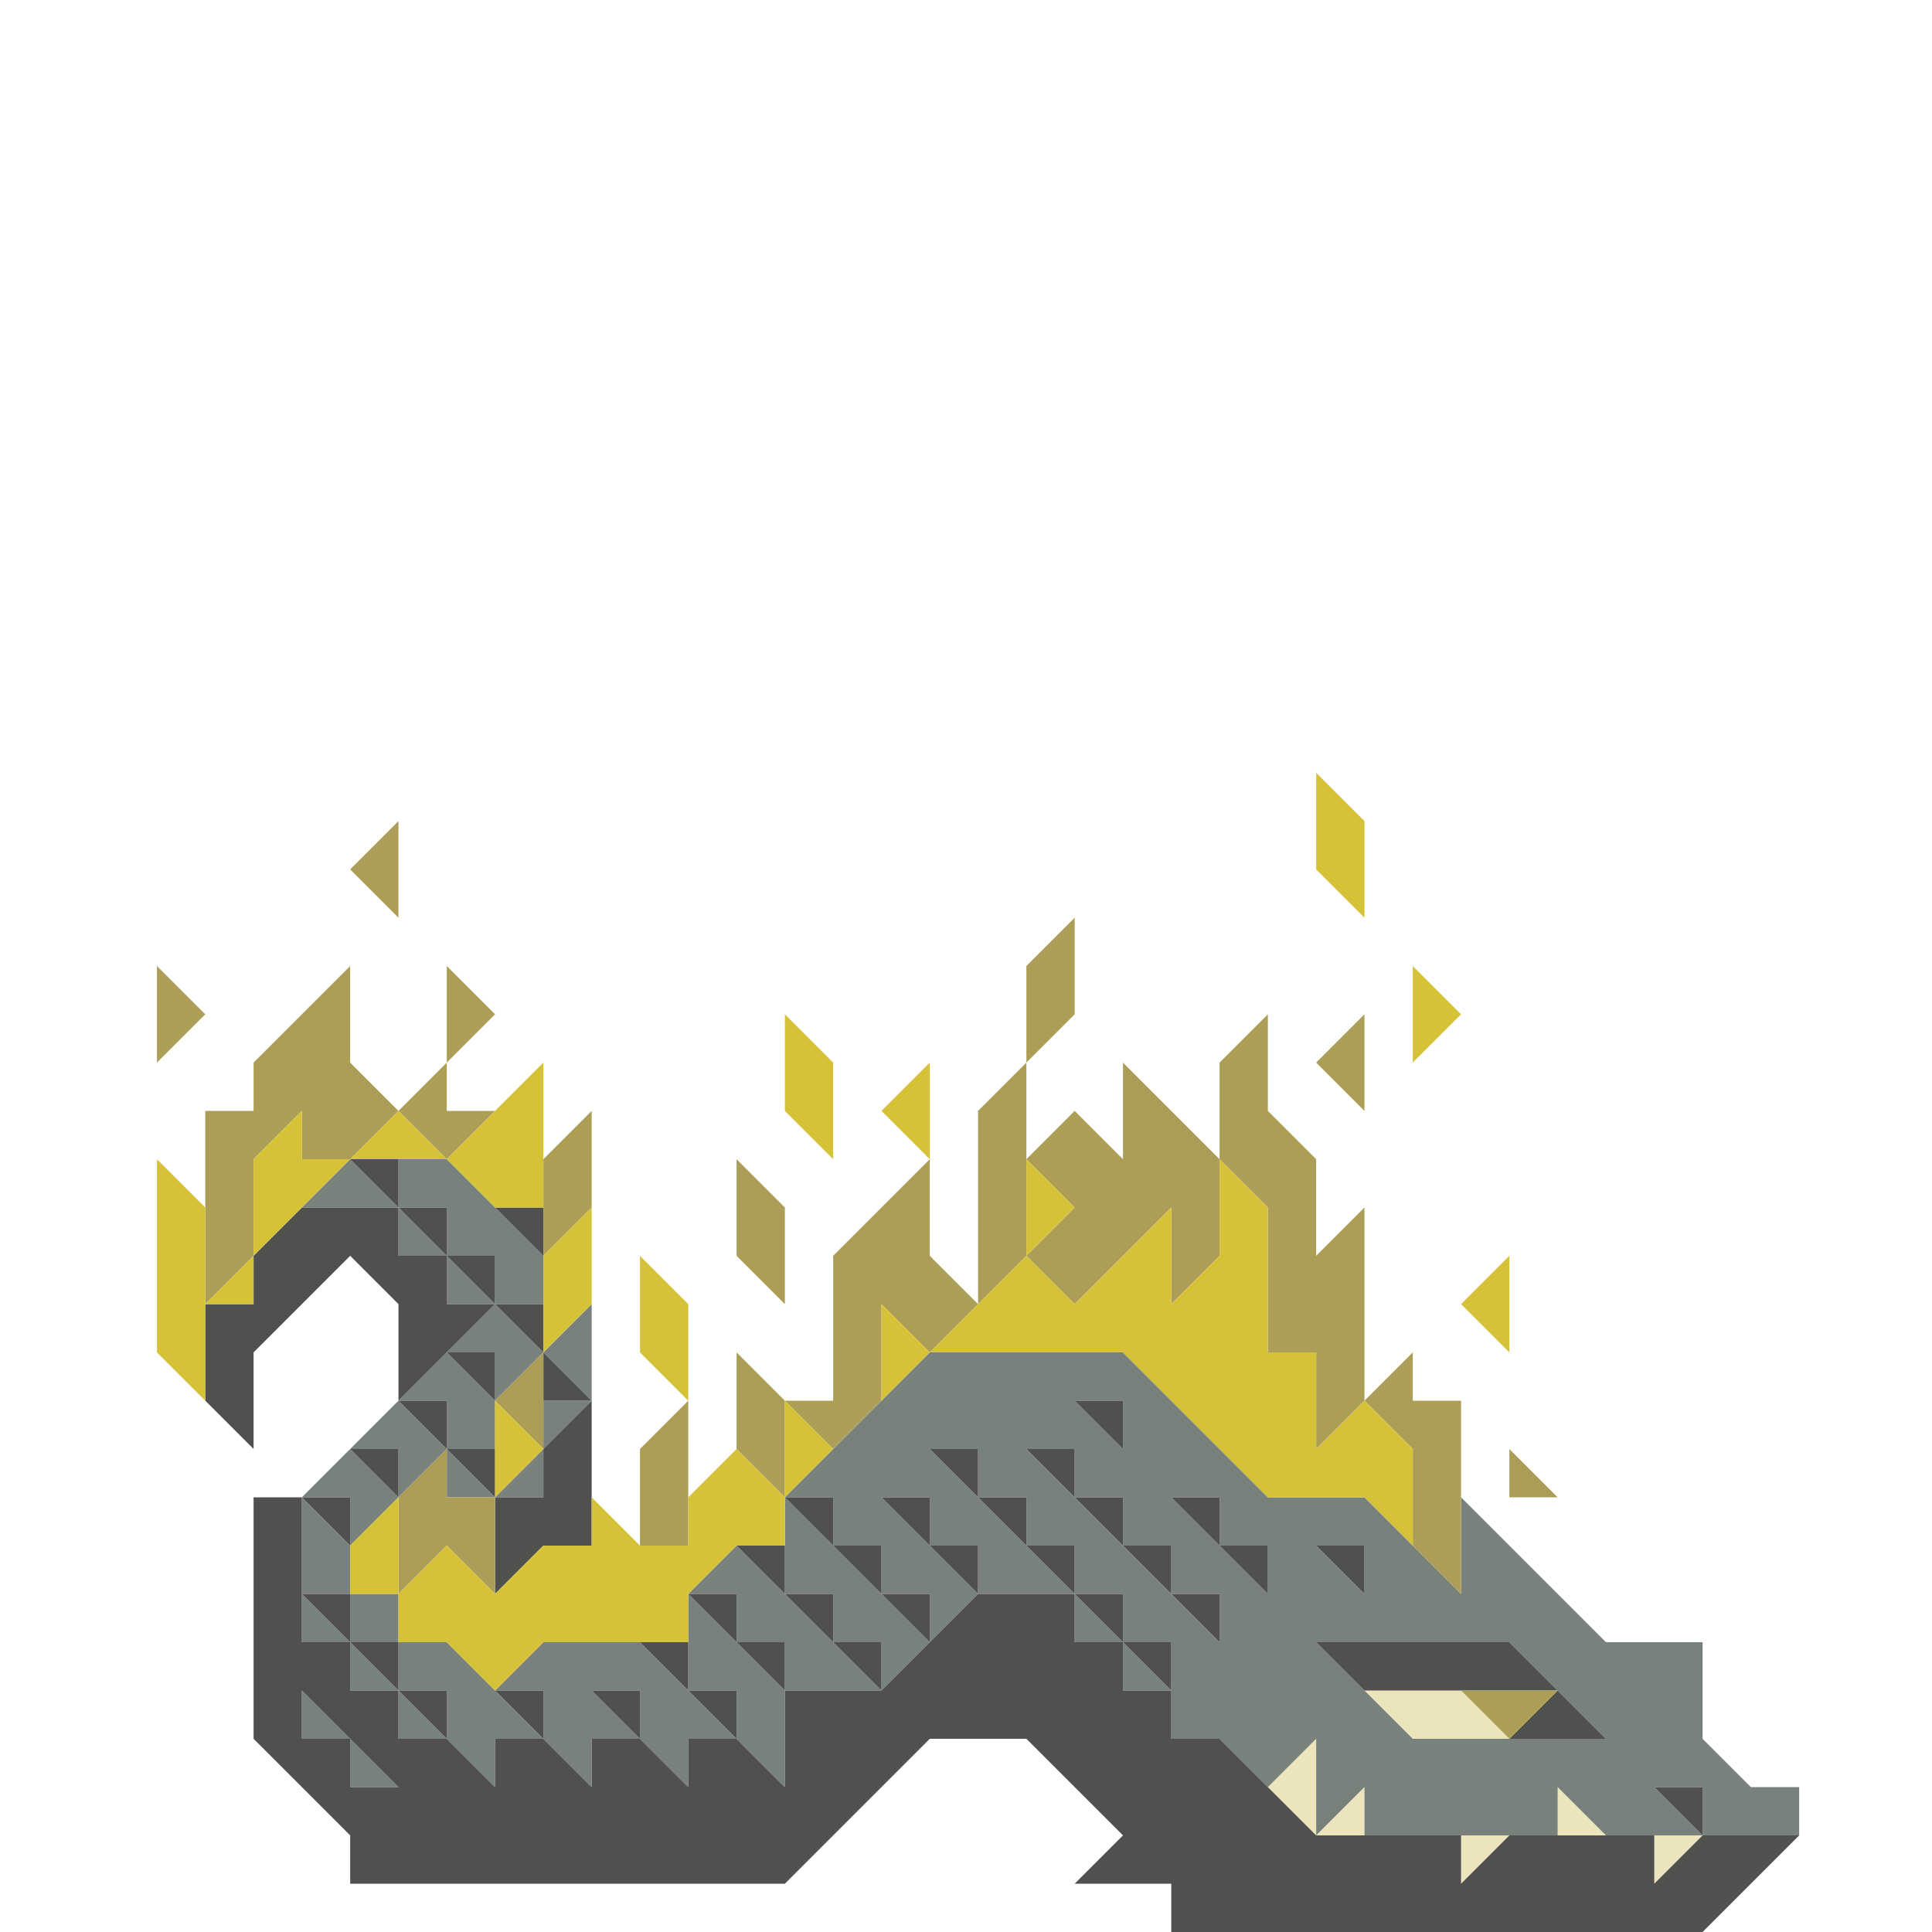 <svg enable-background="new 0 0 32 32" viewBox="0 0 32 32" xmlns="http://www.w3.org/2000/svg"><path d="m27.4 30.4v.8l.8-.8z" fill="#ece4ba"/><path d="m25.8 30.4h.8l-.8-.8z" fill="#ece4ba"/><path d="m24.2 31.2.8-.8h-.8z" fill="#ece4ba"/><path d="m23.4 28h-.8l.8.8h1.6l-.8-.8z" fill="#ece4ba"/><path d="m22.6 30.4v-.8l-.8.8z" fill="#ece4ba"/><path d="m21.8 28.8-.8.8.8.8c0-.4 0-1.2 0-1.6z" fill="#ece4ba"/><path d="m29 29.6-.8-.8c0-.4 0-1.2 0-1.6-.4 0-1.2 0-1.6 0-.7-.7-1.7-1.7-2.4-2.4v1.6c-.4-.4-1.2-1.2-1.6-1.6-.4 0-1.2 0-1.6 0-.7-.7-1.7-1.7-2.4-2.4-1 0-2.2 0-3.2 0-.7.7-1.7 1.7-2.4 2.4h.8v.8h.8v.8h.8v.8l.8-.8c-.4-.4-1.2-1.2-1.6-1.6h.8v.8h.8v.8h1.6c-.7-.7-1.7-1.7-2.4-2.4h.8v.8h.8v.8h.8v.8h.8v.8h.8v1.6h.8l.8.8.8-.8v1.6l.8-.8v.8h3.2v-.8l.8.8h1.6l-.8-.8h.8v.8h1.6v-.8zm-6.4-4v.8l-.8-.8zm-2.4-.8v.8h.8v.8c-.4-.4-1.2-1.2-1.6-1.6zm-1.6-1.6v.8l-.8-.8zm.8 3.2c-.7-.7-1.7-1.7-2.4-2.4h.8v.8h.8v.8h.8v.8h.8v.8zm6.4 2.4c-.7 0-1.7 0-2.4 0-.4-.4-1.2-1.2-1.6-1.6h3.2l1.6 1.6z" fill="#79817c"/><path d="m18.6 28h.8l-.8-.8z" fill="#79817c"/><path d="m17.8 27.2h.8l-.8-.8z" fill="#79817c"/><path d="m13.8 25.6-.8-.8v1.6h.8v.8h.8v.8l.8-.8c-.4-.4-1.2-1.2-1.6-1.6z" fill="#79817c"/><path d="m13 26.4-.8-.8-.8.8h.8v.8h.8v.8h1.6c-.4-.4-1.2-1.2-1.6-1.6z" fill="#79817c"/><path d="m11.4 26.4v1.6h.8v.8l.8.8c0-.4 0-1.2 0-1.6-.4-.4-1.2-1.2-1.6-1.6z" fill="#79817c"/><path d="m10.6 27.2c-.4 0-1.2 0-1.6 0l-.8.8h.8v.8l.8.8v-.8h.8l-.8-.8h.8v.8l.8.8v-.8h.8c-.4-.4-1.2-1.2-1.6-1.6z" fill="#79817c"/><path d="m9.8 22.4v-.8l-.8.8.8.8z" fill="#79817c"/><path d="m9 24 .8-.8h-.8z" fill="#79817c"/><path d="m9 24.8v-.8l-.8.8z" fill="#79817c"/><path d="m9 20.8c-.4-.4-1.2-1.2-1.6-1.6h-.8v.8h.8v.8h.8v.8h.8z" fill="#79817c"/><path d="m8.2 23.2.8-.8-.8-.8-.8.8h.8z" fill="#79817c"/><path d="m7.4 24h.8v-.8l-.8-.8-.8.8h.8z" fill="#79817c"/><path d="m7.4 21.6h.8l-.8-.8z" fill="#79817c"/><path d="m7.4 24.8h.8l-.8-.8z" fill="#79817c"/><path d="m7.4 27.2h-.8v.8h.8v.8l.8.8v-.8h.8c-.4-.4-1.2-1.2-1.6-1.6z" fill="#79817c"/><path d="m6.6 24.8.8-.8-.8-.8-.8.8h.8z" fill="#79817c"/><path d="m6.6 20.8h.8l-.8-.8z" fill="#79817c"/><path d="m6.6 28.8h.8l-.8-.8z" fill="#79817c"/><path d="m5.8 26.4h.8v.8h-.8z" fill="#79817c"/><path d="m5.8 25.6.8-.8-.8-.8-.8.8h.8z" fill="#79817c"/><path d="m5.8 28h.8l-.8-.8z" fill="#79817c"/><path d="m5.8 29.6h.8l-.8-.8z" fill="#79817c"/><path d="m5.8 25.6-.8-.8v1.6h.8z" fill="#79817c"/><path d="m5 20h1.6l-.8-.8z" fill="#79817c"/><path d="m5 27.2h.8l-.8-.8z" fill="#79817c"/><path d="m5 28.8h.8l-.8-.8z" fill="#79817c"/><g fill="#50514f"><path d="m29 30.4h-.8l-.8.8v-.8c-.7 0-1.7 0-2.4 0l-.8.8v-.8c-.7 0-1.7 0-2.4 0-.4-.4-1.2-1.2-1.6-1.6h-.8v-.8h-.8v-.8h-.8v-.8c-.4 0-1.2 0-1.6 0-.4.4-1.2 1.2-1.6 1.6-.4 0-1.2 0-1.6 0v1.6l-.8-.8h-.8v.8l-.8-.8h-.8v.8l-.8-.8h-.8v.8l-.8-.8h-.8v-.8h-.8v-.8h-.8c0-.7 0-1.7 0-2.4h-.8v4l1.6 1.6v.8h7.2c.7-.7 1.7-1.7 2.4-2.4h1.6l1.6 1.6-.8.8h1.6v.8h8.8l1.6-1.6zm-23.2-.8v-.8h-.8v-.8l1.6 1.6z"/><path d="m27.4 29.6.8.8v-.8z"/><path d="m25.8 28.8h.8l-.8-.8-.8.8z"/><path d="m23.4 28h2.4l-.8-.8c-1 0-2.2 0-3.2 0l.8.8z"/><path d="m22.6 25.6h-.8l.8.8z"/><path d="m21 25.6h-.8l.8.8z"/><path d="m20.2 26.4h-.8l.8.8z"/><path d="m20.2 24.8h-.8l.8.8z"/><path d="m19.4 27.2h-.8l.8.8z"/><path d="m19.4 25.6h-.8l.8.8z"/><path d="m18.6 26.4h-.8l.8.8z"/><path d="m18.6 24.8h-.8l.8.8z"/><path d="m18.6 23.2h-.8l.8.8z"/><path d="m17 25.6.8.8v-.8z"/><path d="m17.8 24h-.8l.8.8z"/><path d="m16.2 24.8.8.8v-.8z"/><path d="m15.4 25.6.8.8v-.8z"/><path d="m15.4 24 .8.8v-.8z"/><path d="m14.6 26.4.8.8v-.8z"/><path d="m14.6 24.8.8.8v-.8z"/><path d="m13.8 27.2.8.8v-.8z"/><path d="m13.8 25.6.8.8v-.8z"/><path d="m13 26.4.8.8v-.8z"/><path d="m13 24.8.8.8v-.8z"/><path d="m12.2 27.2.8.8v-.8z"/><path d="m12.2 25.6.8.8v-.8z"/><path d="m11.4 28 .8.8v-.8z"/><path d="m11.4 26.4.8.8v-.8z"/><path d="m10.6 27.2.8.8v-.8z"/><path d="m9.8 28 .8.8v-.8z"/><path d="m9.8 23.2-.8-.8v.8z"/><path d="m9 24.8h-.8v1.6l.8-.8h.8c0-.7 0-1.7 0-2.4l-.8.8z"/><path d="m8.2 28 .8.8v-.8z"/><path d="m9 21.6h-.8l.8.8z"/><path d="m9 20h-.8l.8.8z"/><path d="m7.4 24 .8.8v-.8z"/><path d="m8.2 22.4h-.8l.8.8z"/><path d="m8.2 20.8h-.8l.8.8z"/><path d="m7.4 28h-.8l.8.8z"/><path d="m6.6 23.2.8.8v-.8z"/><path d="m7.4 20h-.8l.8.8z"/><path d="m6.6 27.2h-.8l.8.8z"/><path d="m6.6 24.8v-.8h-.8z"/><path d="m5.8 19.2.8.8v-.8z"/><path d="m5.8 26.4h-.8l.8.8z"/><path d="m5.8 24.8h-.8l.8.8z"/><path d="m4.2 23.2v-.8l1.6-1.6.8.8v1.6l1.6-1.6h-.8v-.8h-.8v-.8c-.4 0-1.2 0-1.6 0l-.8.8v.8h-.8v1.6l.8.8z"/></g><path d="m25 24v.8h.8z" fill="#ac9e56"/><path d="m24.2 28 .8.8.8-.8c-.4 0-1.2 0-1.6 0z" fill="#ac9e56"/><path d="m23.4 25.6.8.8c0-1 0-2.2 0-3.2h-.8v-.8l-.8.8.8.8z" fill="#ac9e56"/><path d="m22.6 21.6c0-.4 0-1.2 0-1.6l-.8.8c0-.4 0-1.2 0-1.6l-.8-.8c0-.4 0-1.2 0-1.6l-.8.8v1.6l.8.8v2.4h.8v1.6l.8-.8c0-.4 0-1.2 0-1.6z" fill="#ac9e56"/><path d="m22.6 17.6v-.8l-.8.8.8.8z" fill="#ac9e56"/><path d="m18.6 17.6v1.6l-.8-.8-.8.8.8.8-.8.8.8.8c.4-.4 1.2-1.2 1.6-1.6v1.6l.8-.8c0-.4 0-1.2 0-1.6-.4-.4-1.2-1.2-1.6-1.6z" fill="#ac9e56"/><path d="m17.8 16v-.8l-.8.8v1.6l.8-.8z" fill="#ac9e56"/><path d="m17 19.2c0-.4 0-1.2 0-1.6l-.8.8v3.2l.8-.8c0-.4 0-1.2 0-1.6z" fill="#ac9e56"/><path d="m15.4 20v-.8c-.4.4-1.2 1.2-1.6 1.6v2.4h-.8l.8.8.8-.8c0-.4 0-1.2 0-1.6l.8.8.8-.8-.8-.8z" fill="#ac9e56"/><path d="m13 20.8v-.8l-.8-.8v1.6l.8.8z" fill="#ac9e56"/><path d="m12.2 23.2v.8l.8.8c0-.4 0-1.2 0-1.6l-.8-.8z" fill="#ac9e56"/><path d="m10.6 24.8v.8h.8c0-.7 0-1.7 0-2.4l-.8.8z" fill="#ac9e56"/><path d="m9 20v.8l.8-.8c0-.4 0-1.2 0-1.6l-.8.8z" fill="#ac9e56"/><path d="m9 24c0-.4 0-1.2 0-1.6l-.8.8z" fill="#ac9e56"/><path d="m8.2 18.4h-.8v-.8l-.8.8.8.8z" fill="#ac9e56"/><path d="m7.4 16v1.6l.8-.8z" fill="#ac9e56"/><path d="m7.4 24-.8.8v1.6l.8-.8.8.8c0-.4 0-1.2 0-1.6h-.8z" fill="#ac9e56"/><path d="m6.6 14.4v-.8l-.8.8.8.8z" fill="#ac9e56"/><path d="m5.8 17.6c0-.4 0-1.2 0-1.6-.4.4-1.2 1.2-1.6 1.6v.8h-.8v3.2l.8-.8c0-.4 0-1.2 0-1.6l.8-.8v.8h.8l.8-.8z" fill="#ac9e56"/><path d="m2.6 16v1.6l.8-.8z" fill="#ac9e56"/><path d="m24.2 21.6.8.8c0-.4 0-1.2 0-1.6z" fill="#d5c238"/><path d="m23.4 16v1.6l.8-.8z" fill="#d5c238"/><path d="m21.8 24c0-.4 0-1.2 0-1.6h-.8c0-.7 0-1.7 0-2.4l-.8-.8v1.6l-.8.8c0-.4 0-1.2 0-1.6-.4.4-1.2 1.2-1.6 1.6l-.8-.8c-.4.4-1.2 1.2-1.6 1.6h3.2l2.4 2.4h1.6l.8.8c0-.4 0-1.2 0-1.6l-.8-.8z" fill="#d5c238"/><path d="m22.6 14.4v-.8l-.8-.8v1.6l.8.8z" fill="#d5c238"/><path d="m17 19.2v1.6l.8-.8z" fill="#d5c238"/><path d="m15.4 18.4v-.8l-.8.8.8.8z" fill="#d5c238"/><path d="m14.6 22.4v.8l.8-.8-.8-.8z" fill="#d5c238"/><path d="m13 17.6v.8l.8.8c0-.4 0-1.2 0-1.6l-.8-.8z" fill="#d5c238"/><path d="m13 24v.8l.8-.8-.8-.8z" fill="#d5c238"/><path d="m11.4 24.8v.8h-.8l-.8-.8v.8h-.8l-.8.8-.8-.8-.8.8v.8h.8l.8.8.8-.8h2.4v-.8l.8-.8h.8v-.8l-.8-.8z" fill="#d5c238"/><path d="m11.4 22.4v-.8l-.8-.8v1.6l.8.8z" fill="#d5c238"/><path d="m9 21.6v.8l.8-.8c0-.4 0-1.2 0-1.6l-.8.8z" fill="#d5c238"/><path d="m9 20c0-.7 0-1.7 0-2.4-.4.4-1.2 1.2-1.6 1.6l.8.8z" fill="#d5c238"/><path d="m8.2 24v.8l.8-.8-.8-.8z" fill="#d5c238"/><path d="m7.4 19.2-.8-.8-.8.8z" fill="#d5c238"/><path d="m6.6 24.8-.8.8v.8h.8c0-.4 0-1.2 0-1.6z" fill="#d5c238"/><path d="m5 19.2v-.8l-.8.8v1.6l1.6-1.6z" fill="#d5c238"/><path d="m4.2 21.6v-.8l-.8.8z" fill="#d5c238"/><path d="m3.4 20-.8-.8v3.2l.8.8c0-1 0-2.2 0-3.2z" fill="#d5c238"/></svg>